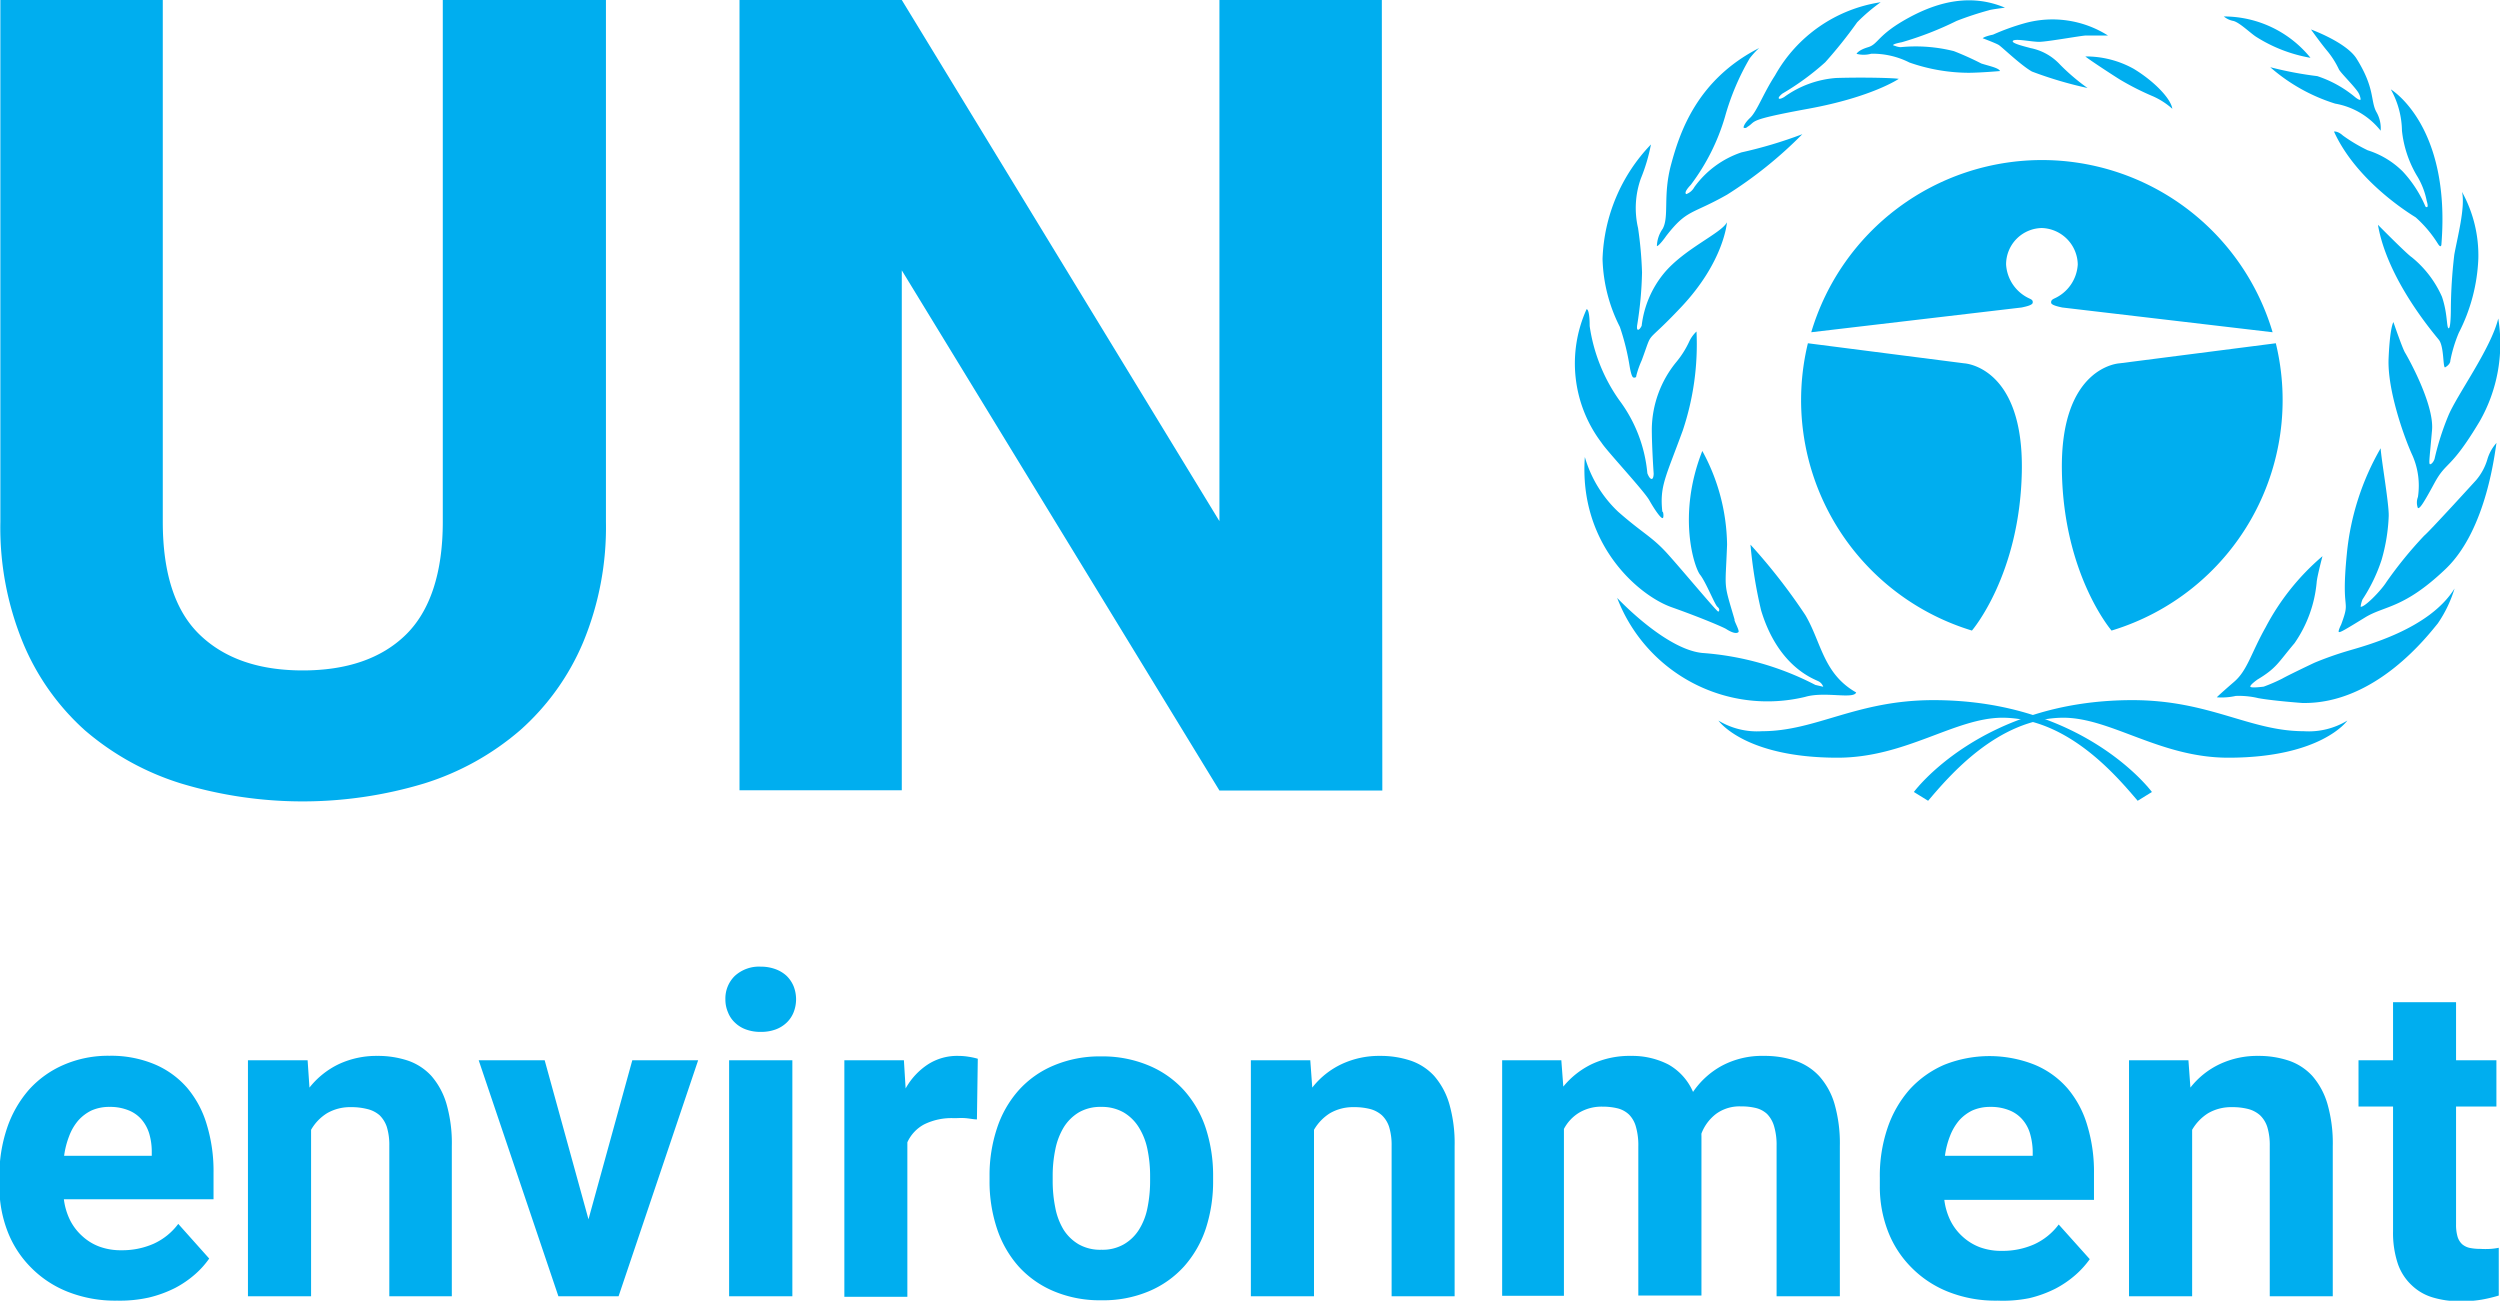 <svg id="English" xmlns="http://www.w3.org/2000/svg" viewBox="0 0 201.96 105.08"><defs><style>.cls-1{fill:#00aeef;}</style></defs><title>UNEnvironment_Logo_English_Short</title><path class="cls-1" d="M196.45,88.38A19.46,19.46,0,0,1,183.2,65.17l12.62,1.62s4.84.22,4.66,8.79C200.31,83.91,196.45,88.38,196.45,88.38Z" transform="translate(-37.15 -37.44)"/><path class="cls-1" d="M207.73,88.38A19.45,19.45,0,0,0,221,65.17l-12.62,1.62s-4.84.22-4.66,8.79C203.88,83.91,207.73,88.38,207.73,88.38Z" transform="translate(-37.15 -37.44)"/><path class="cls-1" d="M202.09,55.86A3,3,0,0,1,205,58.8a3.22,3.22,0,0,1-1.93,2.77c-.12.07-.24.13-.22.33s.63.32.89.38l17,2a19.44,19.44,0,0,0-18.63-13.91h0a19.45,19.45,0,0,0-18.64,13.91l17-2c.26-.06.86-.17.89-.38s-.1-.26-.23-.33a3.23,3.23,0,0,1-1.92-2.77,2.94,2.94,0,0,1,2.94-2.94Z" transform="translate(-37.15 -37.44)"/><path class="cls-1" d="M209.84,102.13l1.15-.71S205.54,94,193.34,94c-6.24,0-9.47,2.51-13.85,2.51a6,6,0,0,1-3.52-.86s2.09,3,9.62,3c5.53,0,9.47-3.23,13.35-3.23C204.25,95.46,208.19,100.2,209.84,102.13Z" transform="translate(-37.15 -37.44)"/><path class="cls-1" d="M192.91,102.13l-1.15-.71S197.21,94,209.41,94c6.25,0,9.47,2.51,13.85,2.51a6,6,0,0,0,3.52-.86s-2.08,3-9.62,3c-5.52,0-9.47-3.23-13.34-3.23C198.51,95.46,194.56,100.2,192.91,102.13Z" transform="translate(-37.15 -37.44)"/><path class="cls-1" d="M187.1,93.38c-.22.57-2.55-.11-4.13.36a13,13,0,0,1-15.18-8s3.88,4.16,6.89,4.45a23.42,23.42,0,0,1,9.12,2.58l.64.15a.8.8,0,0,0-.36-.43c-.37-.2-3.27-1.14-4.66-5.74a37.47,37.47,0,0,1-.86-5.31A47.25,47.25,0,0,1,183,87.14C184.3,89.36,184.44,91.87,187.1,93.38Z" transform="translate(-37.15 -37.44)"/><path class="cls-1" d="M177.59,88.5c-.23.23-.83-.14-1-.25s-1.77-.82-4.41-1.76-7.5-5.06-7-12.13a9.81,9.81,0,0,0,2.69,4.42c2,1.76,2.73,2,4,3.41s4,4.7,4.09,4.66.14-.22-.07-.39-.93-2-1.4-2.59-1.87-4.81.18-10a16.16,16.16,0,0,1,2,7.57c-.14,3.8-.32,2.9.61,6.06C177.19,87.53,177.7,88.39,177.59,88.5Z" transform="translate(-37.15 -37.44)"/><path class="cls-1" d="M171.49,79.28c-.13.13-.68-.68-1.11-1.44s-3.45-4-3.84-4.62a10.61,10.61,0,0,1-1.22-10.8s.25-.08.25,1.36a13.74,13.74,0,0,0,2.4,6,11.6,11.6,0,0,1,2.26,5.89s.15.43.33.46.18-.43.18-.43-.15-2.15-.15-3.62a8.7,8.7,0,0,1,2-5.42,7.44,7.44,0,0,0,1-1.58,2.68,2.68,0,0,1,.61-.86,21.91,21.91,0,0,1-1.11,8c-1.4,3.83-1.87,4.48-1.65,6.56C171.53,78.74,171.56,79.21,171.49,79.28Z" transform="translate(-37.15 -37.44)"/><path class="cls-1" d="M169.12,67.94c-.14,0-.25-.5-.32-.9a19.25,19.25,0,0,0-.79-3.19,12.81,12.81,0,0,1-1.4-5.49,14,14,0,0,1,3.91-9.25,14.35,14.35,0,0,1-.82,2.76,7.15,7.15,0,0,0-.22,4,31.5,31.5,0,0,1,.32,3.58,29.88,29.88,0,0,1-.39,4.24s-.07.39.07.39.29-.32.29-.32a8.16,8.16,0,0,1,1.79-4.23c1.65-2,4.63-3.23,5.1-4.13,0,0-.22,3.16-3.7,6.85-3.1,3.29-2.19,1.62-3.19,4.31a7.53,7.53,0,0,0-.43,1.22C169.34,68,169.12,67.94,169.12,67.94Z" transform="translate(-37.15 -37.44)"/><path class="cls-1" d="M171,57.32a2.55,2.55,0,0,1,.47-1.4c.54-1,0-2.69.68-5.2s2.05-6.82,7.11-9.4a6.6,6.6,0,0,0-.76.83,20,20,0,0,0-2,4.73,17.06,17.06,0,0,1-2.76,5.49c-.65.68-.36.75-.36.75a1.23,1.23,0,0,0,.65-.57,7.72,7.72,0,0,1,3.8-2.8,35.6,35.6,0,0,0,4.92-1.47,34,34,0,0,1-6.07,4.88c-2.9,1.65-3.23,1.15-4.95,3.37C171.74,56.53,171.17,57.32,171,57.32Z" transform="translate(-37.15 -37.44)"/><path class="cls-1" d="M178,47.74s0-.28.54-.79,1.08-2,2-3.41a11.8,11.8,0,0,1,8.54-5.92,14.38,14.38,0,0,0-1.9,1.62,36.79,36.79,0,0,1-2.58,3.23A21.18,21.18,0,0,1,181.14,45s-.36.28-.29.39.43-.11.43-.11a8.18,8.18,0,0,1,4.2-1.54c2.3-.07,4.7,0,5.06.07,0,0-2.15,1.47-7.28,2.41s-4.16,1-4.95,1.47C178.31,47.71,178.13,47.85,178,47.74Z" transform="translate(-37.15 -37.44)"/><path class="cls-1" d="M187.13,41.79s.11-.29.94-.54.75-1,3.26-2.37,5.13-1.94,7.79-.82c0,0-1.12.14-1.3.21a25.83,25.83,0,0,0-2.61.86,26.54,26.54,0,0,1-4.42,1.72c-1.11.22-.57.29-.57.29a1.38,1.38,0,0,0,.46.11,12.65,12.65,0,0,1,4.31.32,24.11,24.11,0,0,1,2.22,1c.65.21,1.4.35,1.51.61,0,0-1.61.14-2.58.14a14.67,14.67,0,0,1-4.74-.83,6.57,6.57,0,0,0-3.08-.71A2.3,2.3,0,0,1,187.13,41.79Z" transform="translate(-37.15 -37.44)"/><path class="cls-1" d="M197.32,40.53s.11-.14.83-.29a18.54,18.54,0,0,1,2.58-.93,8.38,8.38,0,0,1,6.71,1l-1.79,0c-.33,0-3.13.51-3.77.51s-1.94-.29-2.12-.08,1.19.51,1.4.58a4.4,4.4,0,0,1,2.4,1.33,16.75,16.75,0,0,0,2.23,1.9,31.86,31.86,0,0,1-4.49-1.33c-.89-.5-2.44-2-2.69-2.15S197.32,40.53,197.32,40.53Z" transform="translate(-37.15 -37.44)"/><path class="cls-1" d="M205.61,42a7.93,7.93,0,0,1,3.91,1c1.65,1,3,2.4,3.12,3.23a6,6,0,0,0-1.54-1,21.67,21.67,0,0,1-2.69-1.36C208.05,43.65,206,42.32,205.61,42Z" transform="translate(-37.15 -37.44)"/><path class="cls-1" d="M216.23,93.77s.32-.32,1.4-1.25,1.36-2.3,2.55-4.41a19.33,19.33,0,0,1,4.59-5.74s-.43,1.61-.47,2.11a10.23,10.23,0,0,1-1.79,4.92c-1.36,1.61-1.44,2-3,2.94,0,0-.61.43-.57.57s1.08,0,1.08,0a13.72,13.72,0,0,0,1.5-.65c.36-.21,2-1,2.62-1.29a26.94,26.94,0,0,1,2.62-.93c1.44-.43,6.64-1.76,8.68-5.06a10.24,10.24,0,0,1-1.36,2.83c-.75.9-5,6.53-10.94,6.42,0,0-2.33-.17-3.55-.39a6.73,6.73,0,0,0-1.83-.18A5.16,5.16,0,0,1,216.23,93.77Z" transform="translate(-37.15 -37.44)"/><path class="cls-1" d="M229.47,73.65a21.06,21.06,0,0,0-2.73,8.5c-.5,5,.36,3.52-.46,5.74,0,0-.29.57-.18.61s.53-.21,2.11-1.18,3.12-.69,6.5-3.91,4-9.66,4.12-10.19a3.42,3.42,0,0,0-.75,1.36,4.62,4.62,0,0,1-.9,1.65c-.1.11-3.76,4.13-4.19,4.48a32.68,32.68,0,0,0-3.05,3.74c-.47.75-1.83,2.11-2.09,2a2.43,2.43,0,0,1,.15-.58,13.33,13.33,0,0,0,1.54-3.19,14.6,14.6,0,0,0,.58-3.55C230.15,78.13,229.5,74.44,229.47,73.65Z" transform="translate(-37.15 -37.44)"/><path class="cls-1" d="M232.48,78.49a1.25,1.25,0,0,1,0-.9,6.07,6.07,0,0,0-.43-3.33c-.65-1.4-2.05-5.28-1.94-7.86s.39-2.94.39-2.94.72,2.11.94,2.47,2.36,4.16,2.18,6.25-.28,2.72-.17,2.76.35-.25.39-.5a21.5,21.5,0,0,1,1.08-3.38c.68-1.68,3.44-5.41,4.05-7.89a12.65,12.65,0,0,1-1.51,8.32c-2.4,4-2.65,3.13-3.66,5S232.63,78.49,232.48,78.49Z" transform="translate(-37.15 -37.44)"/><path class="cls-1" d="M234.67,67.12c-.18,0-.07-1.69-.5-2.23S230,60,229.25,55.6c0,0,2.34,2.37,2.73,2.62a8.55,8.55,0,0,1,2.44,3.19c.47,1.37.36,2.51.54,2.55s.18-1.51.18-1.51a39.2,39.2,0,0,1,.28-4.45c.26-1.43.9-3.84.62-5.06a10.61,10.61,0,0,1,1.32,5.39,14.34,14.34,0,0,1-1.58,6,11.31,11.31,0,0,0-.68,2.23C235.1,66.9,234.67,67.12,234.67,67.12Z" transform="translate(-37.15 -37.44)"/><path class="cls-1" d="M230.29,44.66s4.85,2.87,4.09,12.48c0,0,0,.43-.28,0A9.73,9.73,0,0,0,232.3,55c-.46-.29-4.77-2.91-6.6-6.93,0,0,.29-.07.72.32a13,13,0,0,0,2,1.19,7,7,0,0,1,2.84,1.72,9.73,9.73,0,0,1,1.83,2.83s.32.26.1-.46a6.11,6.11,0,0,0-.82-2.08A9,9,0,0,1,231.19,48,7.06,7.06,0,0,0,230.29,44.66Z" transform="translate(-37.15 -37.44)"/><path class="cls-1" d="M229.47,48a2.64,2.64,0,0,0-.36-1.54c-.47-.9-.1-1.9-1.58-4.27-.82-1.33-3.69-2.37-3.69-2.37s.82,1.15,1.36,1.79a7.08,7.08,0,0,1,.9,1.44c.18.32,1.17,1.28,1.54,1.83a1.38,1.38,0,0,1,.21.57c0,.18-.39-.11-.5-.21a9.3,9.3,0,0,0-3-1.65,29.52,29.52,0,0,1-3.8-.72,14.52,14.52,0,0,0,5.24,2.94A6,6,0,0,1,229.47,48Z" transform="translate(-37.15 -37.44)"/><path class="cls-1" d="M223.8,42.11a9,9,0,0,0-7-3.34,1.68,1.68,0,0,0,.76.36c.5.11,1.4,1,1.86,1.29A12,12,0,0,0,223.8,42.11Z" transform="translate(-37.15 -37.44)"/><path class="cls-1" d="M86.1,37.44V79.59a24.27,24.27,0,0,1-1.85,9.76,19.71,19.71,0,0,1-5.08,7.08,21.75,21.75,0,0,1-7.75,4.3,34,34,0,0,1-19.65,0A21.79,21.79,0,0,1,44,96.43,19.54,19.54,0,0,1,39,89.35a24.45,24.45,0,0,1-1.82-9.76V37.44H50.3V79.59q0,6.27,3,9.14c2,1.92,4.77,2.87,8.31,2.87s6.34-.95,8.31-2.87,3-5,3-9.14V37.44Z" transform="translate(-37.15 -37.44)"/><path class="cls-1" d="M148.82,101.3H135.66L110,59.28v42H96.89V37.44H110l25.66,42.1V37.44h13.12Z" transform="translate(-37.15 -37.44)"/><path class="cls-1" d="M46.61,142.51a10.42,10.42,0,0,1-4-.72,8.6,8.6,0,0,1-3-2,8.4,8.4,0,0,1-1.87-2.93,10,10,0,0,1-.64-3.6v-.69a12,12,0,0,1,.62-4,9.14,9.14,0,0,1,1.78-3.11,8.07,8.07,0,0,1,2.8-2,9,9,0,0,1,3.69-.73,9.08,9.08,0,0,1,3.63.68,7.16,7.16,0,0,1,2.64,1.9,8.15,8.15,0,0,1,1.6,3,12.82,12.82,0,0,1,.54,3.84v2.17H42.31a5.29,5.29,0,0,0,.5,1.69,4.38,4.38,0,0,0,1,1.3,4.19,4.19,0,0,0,1.38.84,5,5,0,0,0,1.78.29,6.29,6.29,0,0,0,2.58-.52,5.11,5.11,0,0,0,2-1.61l2.5,2.8a7,7,0,0,1-1.14,1.27,8.24,8.24,0,0,1-1.62,1.11,9.71,9.71,0,0,1-2.11.77A10.78,10.78,0,0,1,46.61,142.51ZM46,126.86a3.49,3.49,0,0,0-1.46.29,3.41,3.41,0,0,0-1.07.81,4.16,4.16,0,0,0-.73,1.25,6.81,6.81,0,0,0-.41,1.6h7.08v-.41a5.2,5.2,0,0,0-.21-1.4,3.17,3.17,0,0,0-.62-1.13,2.71,2.71,0,0,0-1.06-.74A3.93,3.93,0,0,0,46,126.86Z" transform="translate(-37.15 -37.44)"/><path class="cls-1" d="M62,123.09l.15,2.21a6.71,6.71,0,0,1,2.38-1.9,7.18,7.18,0,0,1,3.1-.66,7.67,7.67,0,0,1,2.47.38A4.59,4.59,0,0,1,72,124.36a6,6,0,0,1,1.22,2.26,11.51,11.51,0,0,1,.43,3.41v12.13H68.6V130a5,5,0,0,0-.2-1.52,2.37,2.37,0,0,0-.59-.95,2.34,2.34,0,0,0-1-.5,5.19,5.19,0,0,0-1.31-.15,3.71,3.71,0,0,0-1.93.49,3.77,3.77,0,0,0-1.29,1.34v13.45h-5.1V123.09Z" transform="translate(-37.15 -37.44)"/><path class="cls-1" d="M84.69,135.94l3.54-12.85h5.32l-6.43,19.07H82.26l-6.44-19.07h5.33Z" transform="translate(-37.15 -37.44)"/><path class="cls-1" d="M95.75,118.16a2.54,2.54,0,0,1,.77-1.89,2.9,2.9,0,0,1,2.09-.74,3.4,3.4,0,0,1,1.18.2,2.7,2.7,0,0,1,.9.54,2.55,2.55,0,0,1,.57.84,2.88,2.88,0,0,1,0,2.11,2.36,2.36,0,0,1-.57.84,2.57,2.57,0,0,1-.9.55,3.4,3.4,0,0,1-1.18.19,3.36,3.36,0,0,1-1.18-.19,2.48,2.48,0,0,1-.9-.55,2.24,2.24,0,0,1-.57-.84A2.61,2.61,0,0,1,95.75,118.16Zm5.41,24H96.05V123.09h5.11Z" transform="translate(-37.15 -37.44)"/><path class="cls-1" d="M116.07,127.87c-.26,0-.56-.07-.91-.1s-.65,0-.92,0a5,5,0,0,0-2.43.5,3.09,3.09,0,0,0-1.36,1.45v12.48h-5.09V123.09h4.81l.14,2.28a5.54,5.54,0,0,1,1.78-1.93,4.33,4.33,0,0,1,2.46-.7,5.24,5.24,0,0,1,.86.07,5.53,5.53,0,0,1,.73.16Z" transform="translate(-37.15 -37.44)"/><path class="cls-1" d="M117.09,132.45a12,12,0,0,1,.6-3.86,8.67,8.67,0,0,1,1.75-3.07,7.88,7.88,0,0,1,2.82-2,9.53,9.53,0,0,1,3.84-.74,9.63,9.63,0,0,1,3.86.74,8,8,0,0,1,2.84,2,8.69,8.69,0,0,1,1.76,3.07,12.29,12.29,0,0,1,.59,3.86v.37a12.27,12.27,0,0,1-.59,3.87,8.74,8.74,0,0,1-1.76,3.06,8,8,0,0,1-2.83,2,9.43,9.43,0,0,1-3.84.73,9.55,9.55,0,0,1-3.85-.73,8,8,0,0,1-2.84-2,8.72,8.72,0,0,1-1.75-3.06,12,12,0,0,1-.6-3.87Zm5.1.37a10.82,10.82,0,0,0,.21,2.18,5.37,5.37,0,0,0,.67,1.78,3.62,3.62,0,0,0,1.22,1.18,3.51,3.51,0,0,0,1.84.44,3.45,3.45,0,0,0,1.81-.44,3.53,3.53,0,0,0,1.22-1.18,5.17,5.17,0,0,0,.69-1.78,10.82,10.82,0,0,0,.21-2.18v-.37a10.5,10.5,0,0,0-.21-2.14,5.33,5.33,0,0,0-.69-1.78,3.59,3.59,0,0,0-1.23-1.22,3.55,3.55,0,0,0-1.83-.45,3.45,3.45,0,0,0-1.81.45,3.65,3.65,0,0,0-1.22,1.22,5.54,5.54,0,0,0-.67,1.78,10.5,10.5,0,0,0-.21,2.14Z" transform="translate(-37.15 -37.44)"/><path class="cls-1" d="M143,123.09l.16,2.21a6.54,6.54,0,0,1,2.38-1.9,7.12,7.12,0,0,1,3.1-.66,7.65,7.65,0,0,1,2.46.38,4.59,4.59,0,0,1,1.91,1.24,6,6,0,0,1,1.22,2.26,11.51,11.51,0,0,1,.43,3.41v12.13h-5.09V130a5,5,0,0,0-.2-1.52,2.27,2.27,0,0,0-.59-.95,2.34,2.34,0,0,0-.95-.5,5.13,5.13,0,0,0-1.31-.15,3.71,3.71,0,0,0-1.93.49,3.86,3.86,0,0,0-1.29,1.34v13.45h-5.1V123.09Z" transform="translate(-37.15 -37.44)"/><path class="cls-1" d="M163.28,123.09l.16,2.13a6.75,6.75,0,0,1,2.31-1.82,7.21,7.21,0,0,1,3.17-.66,6.4,6.4,0,0,1,3,.69,4.65,4.65,0,0,1,2,2.22,6.68,6.68,0,0,1,2.36-2.13,6.88,6.88,0,0,1,3.37-.78,7.76,7.76,0,0,1,2.53.39,4.65,4.65,0,0,1,1.94,1.25,5.8,5.8,0,0,1,1.23,2.24,11.53,11.53,0,0,1,.43,3.4v12.14h-5.11V130a5.26,5.26,0,0,0-.2-1.57,2.36,2.36,0,0,0-.57-1,2.06,2.06,0,0,0-.9-.48,4.85,4.85,0,0,0-1.2-.13,3.2,3.2,0,0,0-2,.59,3.61,3.61,0,0,0-1.2,1.6,1.28,1.28,0,0,0,0,.19c0,.07,0,.13,0,.19v12.71h-5.1V130.05a5.39,5.39,0,0,0-.19-1.57,2.24,2.24,0,0,0-.56-1,2.08,2.08,0,0,0-.91-.5,5,5,0,0,0-1.21-.14,3.55,3.55,0,0,0-1.9.48,3.36,3.36,0,0,0-1.24,1.32v13.48H158.5V123.09Z" transform="translate(-37.15 -37.44)"/><path class="cls-1" d="M198.52,142.51a10.33,10.33,0,0,1-4-.72,8.64,8.64,0,0,1-3-2,8.4,8.4,0,0,1-1.87-2.93,10,10,0,0,1-.64-3.6v-.69a12,12,0,0,1,.62-4,9.14,9.14,0,0,1,1.78-3.11,8.17,8.17,0,0,1,2.8-2,9.86,9.86,0,0,1,7.32,0,7.16,7.16,0,0,1,2.64,1.9,8.15,8.15,0,0,1,1.6,3,12.82,12.82,0,0,1,.54,3.84v2.17H194.22a5.29,5.29,0,0,0,.5,1.69,4.38,4.38,0,0,0,1,1.3,4.3,4.3,0,0,0,1.38.84,5,5,0,0,0,1.78.29,6.29,6.29,0,0,0,2.58-.52,5.11,5.11,0,0,0,2-1.61l2.51,2.8a7.47,7.47,0,0,1-1.15,1.27,8.24,8.24,0,0,1-1.62,1.11,9.52,9.52,0,0,1-2.11.77A10.78,10.78,0,0,1,198.52,142.51Zm-.58-15.65a3.52,3.52,0,0,0-1.46.29,3.41,3.41,0,0,0-1.07.81,4.38,4.38,0,0,0-.73,1.25,6.81,6.81,0,0,0-.41,1.6h7.09v-.41a5.62,5.62,0,0,0-.22-1.4,3,3,0,0,0-.62-1.13,2.71,2.71,0,0,0-1.06-.74A3.93,3.93,0,0,0,197.94,126.86Z" transform="translate(-37.15 -37.44)"/><path class="cls-1" d="M213.94,123.09l.16,2.21a6.54,6.54,0,0,1,2.38-1.9,7.12,7.12,0,0,1,3.1-.66,7.65,7.65,0,0,1,2.46.38,4.59,4.59,0,0,1,1.91,1.24,6,6,0,0,1,1.22,2.26,11.51,11.51,0,0,1,.43,3.41v12.13h-5.09V130a5,5,0,0,0-.2-1.52,2.27,2.27,0,0,0-.59-.95,2.34,2.34,0,0,0-.95-.5,5.13,5.13,0,0,0-1.31-.15,3.71,3.71,0,0,0-1.93.49,3.86,3.86,0,0,0-1.29,1.34v13.45h-5.1V123.09Z" transform="translate(-37.15 -37.44)"/><path class="cls-1" d="M235.56,118.4v4.69h3.26v3.74h-3.26v9.51a3.43,3.43,0,0,0,.12,1,1.37,1.37,0,0,0,.37.61,1.4,1.4,0,0,0,.61.3,4.23,4.23,0,0,0,.85.08,7.17,7.17,0,0,0,.84,0,5,5,0,0,0,.66-.09v3.86a11.66,11.66,0,0,1-1.38.33,9.71,9.71,0,0,1-1.7.13,7.53,7.53,0,0,1-2.26-.31,4.15,4.15,0,0,1-1.71-1,4.28,4.28,0,0,1-1.11-1.74,7.91,7.91,0,0,1-.38-2.59V126.83h-2.79v-3.74h2.79V118.4Z" transform="translate(-37.15 -37.44)"/></svg>